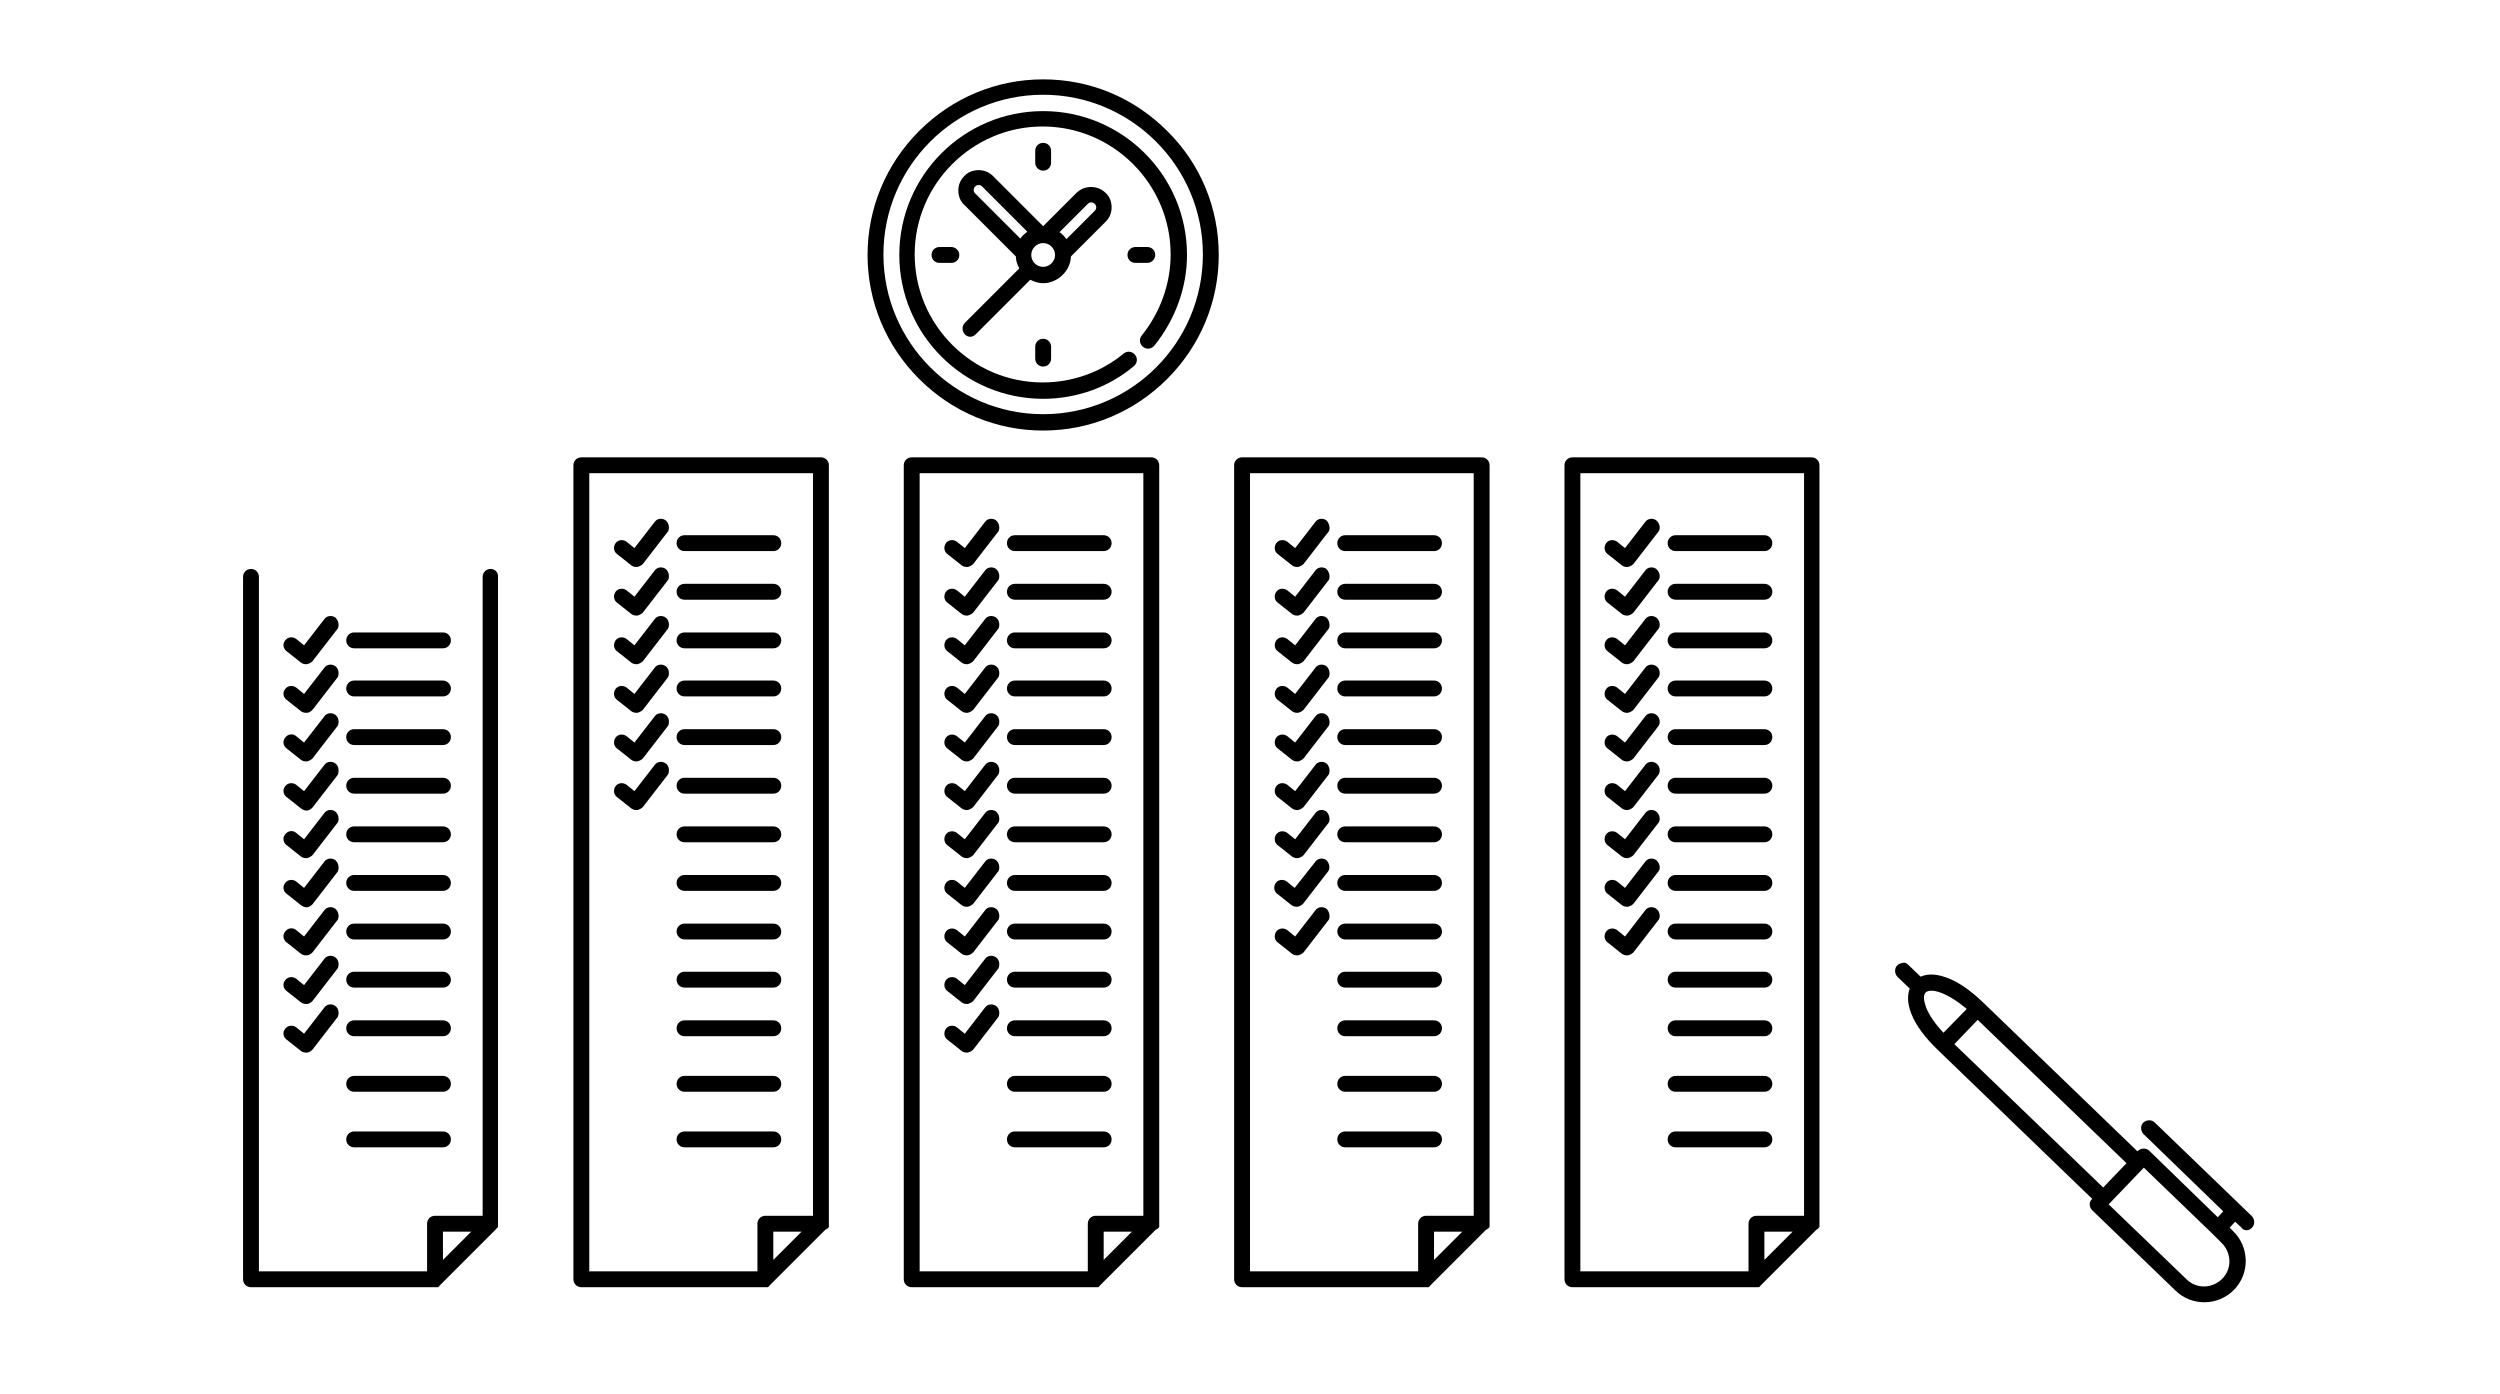 <svg width="504" height="281" viewBox="0 0 504 281" fill="none" xmlns="http://www.w3.org/2000/svg">
<g clip-path="url(#clip0)">
<path d="M366.5 247.7C366.6 247.6 366.6 247.6 366.5 247.7C366.6 247.6 366.6 247.6 366.6 247.6C366.6 247.6 366.6 247.5 366.7 247.5C366.7 247.5 366.7 247.4 366.8 247.4V247.3V247.2V247.1C366.8 247 366.8 247 366.8 246.9V93.8C366.8 92.9 366.1 92.2 365.2 92.2H317C316.1 92.2 315.4 92.9 315.4 93.8V257.9C315.4 258.8 316.1 259.5 317 259.5H354.1C354.2 259.5 354.2 259.5 354.3 259.5H354.4H354.5H354.6C354.6 259.5 354.7 259.5 354.7 259.4C354.7 259.4 354.8 259.4 354.8 259.3C354.8 259.3 354.9 259.3 354.9 259.2L355 259.1L366.2 247.9C366.5 247.8 366.5 247.7 366.5 247.7ZM318.6 95.4H363.7V245.1H354.1C353.2 245.1 352.5 245.8 352.5 246.7V256.3H318.6V95.4ZM361.4 248.3L355.7 254V248.3H361.4Z" fill="black"/>
<path d="M337.8 208.9H355.7C356.6 208.9 357.3 208.2 357.3 207.3C357.3 206.4 356.6 205.7 355.7 205.7H337.8C336.9 205.7 336.2 206.4 336.2 207.3C336.2 208.2 336.9 208.9 337.8 208.9Z" fill="black"/>
<path d="M337.8 199.1H355.7C356.6 199.1 357.3 198.4 357.3 197.5C357.3 196.6 356.6 195.9 355.7 195.9H337.8C336.9 195.9 336.2 196.6 336.2 197.5C336.2 198.4 336.9 199.1 337.8 199.1Z" fill="black"/>
<path d="M333.9 183.2C333.2 182.7 332.2 182.8 331.7 183.5L327.6 188.8L326 187.5C325.3 187 324.3 187.1 323.8 187.8C323.3 188.5 323.4 189.5 324.1 190L327 192.3C327.3 192.5 327.6 192.6 328 192.6C328.1 192.6 328.1 192.6 328.2 192.6C328.6 192.5 329 192.3 329.3 192L334.4 185.4C334.8 184.8 334.6 183.7 333.9 183.2Z" fill="black"/>
<path d="M337.8 189.4H355.7C356.6 189.4 357.3 188.7 357.3 187.8C357.3 186.9 356.6 186.2 355.7 186.2H337.8C336.9 186.2 336.2 186.9 336.2 187.8C336.2 188.6 336.9 189.4 337.8 189.4Z" fill="black"/>
<path d="M333.9 173.4C333.2 172.9 332.2 173 331.7 173.7L327.6 179L326 177.7C325.3 177.2 324.3 177.3 323.8 178C323.3 178.7 323.4 179.7 324.1 180.2L327 182.5C327.3 182.7 327.6 182.8 328 182.8C328.1 182.8 328.1 182.8 328.2 182.8C328.6 182.7 329 182.5 329.3 182.2L334.4 175.6C334.8 175 334.6 174 333.9 173.4Z" fill="black"/>
<path d="M337.8 179.6H355.7C356.6 179.6 357.3 178.9 357.3 178C357.3 177.1 356.6 176.4 355.7 176.4H337.8C336.9 176.4 336.2 177.1 336.2 178C336.2 178.9 336.9 179.6 337.8 179.6Z" fill="black"/>
<path d="M333.9 163.6C333.2 163.1 332.2 163.2 331.7 163.9L327.6 169.2L326 167.9C325.3 167.4 324.3 167.5 323.8 168.2C323.3 168.9 323.4 169.9 324.1 170.4L327 172.7C327.3 172.9 327.6 173 328 173C328.1 173 328.1 173 328.2 173C328.6 172.9 329 172.7 329.3 172.4L334.4 165.8C334.8 165.2 334.6 164.2 333.9 163.6Z" fill="black"/>
<path d="M337.8 169.8H355.7C356.6 169.8 357.3 169.1 357.3 168.2C357.3 167.3 356.6 166.6 355.7 166.6H337.8C336.9 166.6 336.2 167.3 336.2 168.2C336.2 169.1 336.9 169.8 337.8 169.8Z" fill="black"/>
<path d="M333.9 153.9C333.2 153.4 332.2 153.5 331.7 154.2L327.6 159.5L326 158.2C325.3 157.7 324.3 157.8 323.8 158.5C323.3 159.2 323.4 160.2 324.1 160.7L327 163C327.3 163.2 327.6 163.3 328 163.3C328.1 163.3 328.1 163.3 328.2 163.3C328.6 163.2 329 163 329.3 162.7L334.4 156.1C334.8 155.4 334.6 154.4 333.9 153.9Z" fill="black"/>
<path d="M337.8 160H355.7C356.6 160 357.3 159.3 357.3 158.4C357.3 157.5 356.6 156.8 355.7 156.8H337.8C336.9 156.8 336.2 157.5 336.2 158.4C336.2 159.3 336.9 160 337.8 160Z" fill="black"/>
<path d="M333.9 144.1C333.2 143.6 332.2 143.7 331.7 144.4L327.6 149.7L326 148.4C325.3 147.9 324.3 148 323.8 148.7C323.3 149.4 323.4 150.4 324.1 150.9L327 153.2C327.3 153.4 327.6 153.5 328 153.5C328.1 153.5 328.1 153.5 328.2 153.5C328.6 153.4 329 153.2 329.3 152.9L334.4 146.3C334.8 145.6 334.6 144.6 333.9 144.1Z" fill="black"/>
<path d="M337.8 150.2H355.7C356.6 150.2 357.3 149.5 357.3 148.6C357.3 147.7 356.6 147 355.7 147H337.8C336.9 147 336.2 147.7 336.2 148.6C336.2 149.5 336.9 150.2 337.8 150.2Z" fill="black"/>
<path d="M333.9 134.3C333.2 133.8 332.2 133.9 331.7 134.6L327.6 139.9L326 138.6C325.3 138.1 324.3 138.2 323.8 138.9C323.3 139.6 323.4 140.6 324.1 141.1L327 143.4C327.3 143.6 327.6 143.7 328 143.7C328.1 143.7 328.1 143.7 328.2 143.7C328.6 143.6 329 143.4 329.3 143.1L334.4 136.5C334.8 135.8 334.6 134.8 333.9 134.3Z" fill="black"/>
<path d="M337.8 140.4H355.7C356.6 140.4 357.3 139.7 357.3 138.8C357.3 137.9 356.6 137.2 355.7 137.2H337.8C336.9 137.2 336.2 137.9 336.2 138.8C336.2 139.7 336.9 140.4 337.8 140.4Z" fill="black"/>
<path d="M333.9 124.5C333.2 124 332.2 124.1 331.7 124.8L327.6 130.1L326 128.8C325.3 128.3 324.3 128.4 323.8 129.1C323.3 129.8 323.4 130.8 324.1 131.3L327 133.6C327.3 133.8 327.6 133.9 328 133.9C328.1 133.9 328.1 133.9 328.2 133.9C328.6 133.8 329 133.6 329.3 133.3L334.4 126.7C334.8 126.1 334.6 125 333.9 124.5Z" fill="black"/>
<path d="M337.8 130.7H355.7C356.6 130.7 357.3 130 357.3 129.1C357.3 128.2 356.6 127.5 355.7 127.5H337.8C336.9 127.5 336.2 128.2 336.2 129.1C336.2 130 336.9 130.7 337.8 130.7Z" fill="black"/>
<path d="M333.9 114.7C333.2 114.2 332.2 114.3 331.7 115L327.6 120.3L326 119C325.3 118.5 324.3 118.6 323.8 119.3C323.3 120 323.4 121 324.1 121.5L327 123.8C327.3 124 327.6 124.1 328 124.1C328.1 124.1 328.1 124.1 328.2 124.1C328.6 124 329 123.8 329.3 123.5L334.4 116.9C334.8 116.3 334.6 115.3 333.9 114.7Z" fill="black"/>
<path d="M337.8 120.9H355.7C356.6 120.9 357.3 120.2 357.3 119.3C357.3 118.4 356.6 117.7 355.7 117.7H337.8C336.9 117.7 336.2 118.4 336.2 119.3C336.2 120.2 336.9 120.9 337.8 120.9Z" fill="black"/>
<path d="M333.9 104.9C333.2 104.4 332.2 104.5 331.7 105.2L327.6 110.5L326 109.2C325.3 108.7 324.3 108.8 323.8 109.5C323.3 110.2 323.4 111.2 324.1 111.7L327 114C327.3 114.2 327.6 114.3 328 114.3C328.1 114.3 328.1 114.3 328.2 114.3C328.6 114.2 329 114 329.3 113.7L334.4 107.1C334.8 106.5 334.6 105.5 333.9 104.9Z" fill="black"/>
<path d="M337.8 111.1H355.7C356.6 111.1 357.3 110.4 357.3 109.5C357.3 108.6 356.6 107.9 355.7 107.9H337.8C336.9 107.9 336.2 108.6 336.2 109.5C336.2 110.4 336.9 111.1 337.8 111.1Z" fill="black"/>
<path d="M337.8 220.1H355.7C356.6 220.1 357.3 219.4 357.3 218.5C357.3 217.6 356.6 216.9 355.7 216.9H337.8C336.9 216.9 336.2 217.6 336.2 218.5C336.2 219.4 336.9 220.1 337.8 220.1Z" fill="black"/>
<path d="M355.7 231.3C356.6 231.3 357.3 230.6 357.3 229.7C357.3 228.8 356.6 228.1 355.7 228.1H337.8C336.9 228.1 336.2 228.8 336.2 229.7C336.2 230.6 336.9 231.3 337.8 231.3H355.7Z" fill="black"/>
<path d="M300 247.7C300 247.6 300 247.6 300 247.7C300.1 247.6 300.1 247.6 300.1 247.6C300.1 247.6 300.1 247.5 300.2 247.5C300.2 247.5 300.2 247.4 300.3 247.4V247.3V247.2V247.1C300.3 247 300.3 247 300.3 246.9V93.8C300.3 92.9 299.6 92.2 298.7 92.2H250.4C249.5 92.2 248.8 92.9 248.8 93.8V257.9C248.8 258.8 249.5 259.5 250.4 259.5H287.5C287.6 259.5 287.6 259.5 287.7 259.5H287.8H287.9H288C288 259.5 288.1 259.5 288.1 259.4C288.1 259.4 288.2 259.4 288.2 259.3C288.2 259.3 288.3 259.3 288.3 259.2L288.4 259.1L299.6 247.9C299.9 247.8 299.9 247.7 300 247.7C299.9 247.7 299.9 247.7 300 247.7ZM252 95.4H297.1V245.1H287.5C286.6 245.1 285.9 245.8 285.9 246.7V256.3H252V95.4ZM294.8 248.3L289.1 254V248.3H294.8Z" fill="black"/>
<path d="M271.2 208.9H289.1C290 208.9 290.7 208.2 290.7 207.3C290.7 206.4 290 205.7 289.1 205.7H271.2C270.3 205.7 269.6 206.4 269.6 207.3C269.6 208.2 270.3 208.9 271.2 208.9Z" fill="black"/>
<path d="M271.2 199.1H289.1C290 199.1 290.7 198.4 290.7 197.5C290.7 196.6 290 195.9 289.1 195.9H271.2C270.3 195.9 269.6 196.6 269.6 197.5C269.6 198.4 270.3 199.1 271.2 199.1Z" fill="black"/>
<path d="M267.4 183.2C266.7 182.7 265.7 182.8 265.2 183.5L261.1 188.8L259.5 187.5C258.8 187 257.8 187.1 257.3 187.8C256.8 188.5 256.9 189.5 257.6 190L260.5 192.3C260.8 192.5 261.1 192.6 261.5 192.6C261.6 192.6 261.6 192.6 261.7 192.6C262.1 192.5 262.5 192.3 262.8 192L267.9 185.4C268.2 184.8 268 183.7 267.4 183.2Z" fill="black"/>
<path d="M271.2 189.4H289.1C290 189.4 290.7 188.7 290.7 187.8C290.7 186.9 290 186.2 289.1 186.2H271.2C270.3 186.2 269.6 186.9 269.6 187.8C269.6 188.6 270.3 189.4 271.2 189.4Z" fill="black"/>
<path d="M267.4 173.4C266.7 172.9 265.7 173 265.2 173.7L261 179L259.4 177.7C258.7 177.2 257.7 177.3 257.2 178C256.7 178.7 256.8 179.7 257.5 180.2L260.4 182.5C260.7 182.7 261 182.8 261.4 182.8C261.5 182.8 261.5 182.8 261.6 182.8C262 182.7 262.4 182.5 262.7 182.2L267.8 175.6C268.2 175 268 174 267.4 173.4Z" fill="black"/>
<path d="M271.2 179.6H289.1C290 179.6 290.7 178.9 290.7 178C290.7 177.1 290 176.4 289.1 176.4H271.2C270.3 176.4 269.6 177.1 269.6 178C269.6 178.9 270.3 179.6 271.2 179.6Z" fill="black"/>
<path d="M267.4 163.6C266.7 163.1 265.7 163.2 265.2 163.9L261.1 169.2L259.5 167.9C258.8 167.4 257.8 167.5 257.3 168.2C256.8 168.9 256.9 169.9 257.6 170.4L260.5 172.7C260.8 172.9 261.1 173 261.5 173C261.6 173 261.6 173 261.7 173C262.1 172.9 262.5 172.7 262.8 172.4L267.9 165.8C268.2 165.2 268 164.2 267.4 163.6Z" fill="black"/>
<path d="M271.2 169.8H289.1C290 169.8 290.7 169.1 290.7 168.2C290.7 167.3 290 166.6 289.1 166.6H271.2C270.3 166.6 269.6 167.3 269.6 168.2C269.6 169.1 270.3 169.8 271.2 169.8Z" fill="black"/>
<path d="M267.4 153.9C266.7 153.4 265.7 153.5 265.2 154.2L261.1 159.5L259.5 158.2C258.8 157.7 257.8 157.8 257.3 158.5C256.8 159.2 256.9 160.2 257.6 160.7L260.5 163C260.8 163.2 261.1 163.3 261.5 163.3C261.6 163.3 261.6 163.3 261.7 163.3C262.1 163.2 262.5 163 262.8 162.7L267.9 156.1C268.2 155.4 268 154.4 267.4 153.9Z" fill="black"/>
<path d="M271.2 160H289.1C290 160 290.7 159.3 290.7 158.4C290.7 157.5 290 156.8 289.1 156.8H271.2C270.3 156.8 269.6 157.5 269.6 158.4C269.6 159.3 270.3 160 271.2 160Z" fill="black"/>
<path d="M267.4 144.1C266.7 143.6 265.7 143.7 265.2 144.4L261.1 149.7L259.5 148.4C258.8 147.9 257.8 148 257.3 148.7C256.8 149.4 256.9 150.4 257.6 150.9L260.5 153.2C260.8 153.4 261.1 153.5 261.5 153.5C261.6 153.5 261.6 153.5 261.7 153.5C262.1 153.4 262.5 153.2 262.8 152.9L267.9 146.3C268.2 145.6 268 144.6 267.4 144.1Z" fill="black"/>
<path d="M271.2 150.2H289.1C290 150.2 290.7 149.5 290.7 148.6C290.7 147.7 290 147 289.1 147H271.2C270.3 147 269.6 147.7 269.6 148.6C269.6 149.5 270.3 150.2 271.2 150.2Z" fill="black"/>
<path d="M267.4 134.3C266.7 133.8 265.7 133.9 265.2 134.6L261.1 139.9L259.5 138.6C258.8 138.1 257.8 138.2 257.3 138.9C256.8 139.6 256.9 140.6 257.6 141.1L260.5 143.4C260.8 143.6 261.1 143.7 261.5 143.7C261.6 143.7 261.6 143.7 261.7 143.7C262.1 143.6 262.5 143.4 262.8 143.1L267.9 136.5C268.2 135.8 268 134.8 267.4 134.3Z" fill="black"/>
<path d="M271.2 140.4H289.1C290 140.4 290.7 139.7 290.7 138.8C290.7 137.9 290 137.2 289.1 137.2H271.2C270.3 137.2 269.6 137.9 269.6 138.8C269.6 139.7 270.3 140.4 271.2 140.4Z" fill="black"/>
<path d="M267.4 124.5C266.7 124 265.7 124.1 265.2 124.8L261.1 130.1L259.5 128.8C258.8 128.3 257.8 128.4 257.3 129.1C256.8 129.8 256.9 130.8 257.6 131.3L260.5 133.6C260.8 133.8 261.1 133.9 261.5 133.9C261.6 133.9 261.6 133.9 261.7 133.9C262.1 133.8 262.5 133.6 262.8 133.3L267.9 126.7C268.2 126.1 268 125 267.4 124.5Z" fill="black"/>
<path d="M271.2 130.7H289.1C290 130.7 290.7 130 290.7 129.1C290.7 128.2 290 127.5 289.1 127.5H271.2C270.3 127.5 269.6 128.2 269.6 129.1C269.6 130 270.3 130.7 271.2 130.7Z" fill="black"/>
<path d="M267.4 114.7C266.7 114.2 265.7 114.3 265.2 115L261.1 120.3L259.5 119C258.8 118.5 257.8 118.6 257.3 119.3C256.8 120 256.9 121 257.6 121.5L260.5 123.8C260.8 124 261.1 124.1 261.5 124.1C261.6 124.1 261.6 124.1 261.7 124.1C262.1 124 262.5 123.8 262.8 123.5L267.9 116.9C268.2 116.3 268 115.3 267.4 114.7Z" fill="black"/>
<path d="M271.2 120.9H289.1C290 120.9 290.7 120.2 290.7 119.3C290.7 118.4 290 117.7 289.1 117.7H271.2C270.3 117.7 269.6 118.4 269.6 119.3C269.6 120.2 270.3 120.9 271.2 120.9Z" fill="black"/>
<path d="M267.4 104.9C266.7 104.4 265.7 104.5 265.2 105.2L261.1 110.5L259.5 109.2C258.8 108.7 257.8 108.8 257.3 109.5C256.8 110.2 256.9 111.2 257.6 111.7L260.5 114C260.8 114.2 261.1 114.3 261.5 114.3C261.6 114.3 261.6 114.3 261.7 114.3C262.1 114.2 262.5 114 262.8 113.7L267.9 107.1C268.2 106.5 268 105.5 267.4 104.9Z" fill="black"/>
<path d="M271.2 111.1H289.1C290 111.1 290.7 110.4 290.7 109.5C290.7 108.6 290 107.9 289.1 107.9H271.2C270.3 107.9 269.6 108.6 269.6 109.5C269.6 110.4 270.3 111.1 271.2 111.1Z" fill="black"/>
<path d="M271.2 220.1H289.1C290 220.1 290.7 219.4 290.7 218.5C290.7 217.6 290 216.9 289.1 216.9H271.2C270.3 216.9 269.6 217.6 269.6 218.5C269.6 219.4 270.3 220.1 271.2 220.1Z" fill="black"/>
<path d="M289.1 231.3C290 231.3 290.7 230.6 290.7 229.7C290.7 228.8 290 228.1 289.1 228.1H271.2C270.3 228.1 269.6 228.8 269.6 229.7C269.6 230.6 270.3 231.3 271.2 231.3H289.1Z" fill="black"/>
<path d="M233.4 247.7C233.4 247.6 233.4 247.6 233.4 247.7C233.5 247.6 233.5 247.6 233.5 247.6C233.5 247.6 233.5 247.5 233.6 247.5C233.6 247.5 233.6 247.4 233.7 247.4V247.3V247.2V247.1C233.7 247 233.7 247 233.7 246.9V93.8C233.7 92.9 233 92.2 232.1 92.2H183.8C182.9 92.2 182.2 92.9 182.2 93.8V257.9C182.2 258.8 182.9 259.5 183.8 259.5H220.9C221 259.5 221 259.5 221.1 259.5H221.2H221.3H221.4C221.4 259.5 221.5 259.5 221.5 259.4C221.5 259.4 221.6 259.4 221.6 259.3C221.6 259.3 221.7 259.3 221.7 259.2L221.8 259.1L233 247.9C233.3 247.8 233.3 247.7 233.4 247.7C233.4 247.7 233.3 247.7 233.4 247.7ZM185.4 95.4H230.5V245.1H220.9C220 245.1 219.3 245.8 219.3 246.7V256.3H185.4V95.4ZM228.2 248.3L222.5 254V248.3H228.2Z" fill="black"/>
<path d="M200.8 202.8C200.1 202.3 199.1 202.4 198.6 203.1L194.5 208.4L192.9 207.1C192.2 206.6 191.2 206.7 190.7 207.4C190.2 208.1 190.3 209.1 191 209.6L193.9 211.9C194.2 212.1 194.5 212.2 194.9 212.2C195 212.2 195 212.2 195.1 212.2C195.5 212.1 195.9 211.9 196.2 211.6L201.3 205C201.6 204.3 201.5 203.3 200.8 202.8Z" fill="black"/>
<path d="M204.6 208.9H222.5C223.4 208.9 224.1 208.2 224.1 207.3C224.1 206.4 223.4 205.7 222.5 205.7H204.6C203.7 205.7 203 206.4 203 207.3C203 208.2 203.7 208.9 204.6 208.9Z" fill="black"/>
<path d="M200.8 193C200.1 192.5 199.1 192.6 198.6 193.3L194.5 198.6L192.9 197.3C192.2 196.8 191.2 196.9 190.7 197.6C190.2 198.3 190.3 199.3 191 199.8L193.9 202.1C194.2 202.3 194.5 202.4 194.9 202.4C195 202.4 195 202.4 195.1 202.4C195.5 202.3 195.9 202.1 196.2 201.8L201.3 195.2C201.6 194.5 201.5 193.5 200.8 193Z" fill="black"/>
<path d="M204.6 199.1H222.5C223.4 199.1 224.1 198.4 224.1 197.5C224.1 196.6 223.4 195.9 222.5 195.9H204.6C203.7 195.9 203 196.6 203 197.5C203 198.4 203.7 199.1 204.6 199.1Z" fill="black"/>
<path d="M200.8 183.2C200.1 182.7 199.1 182.8 198.6 183.5L194.5 188.8L192.9 187.5C192.2 187 191.2 187.1 190.7 187.8C190.2 188.5 190.3 189.5 191 190L193.9 192.3C194.2 192.5 194.5 192.6 194.9 192.6C195 192.6 195 192.6 195.1 192.6C195.5 192.5 195.9 192.3 196.2 192L201.3 185.4C201.6 184.8 201.5 183.7 200.8 183.2Z" fill="black"/>
<path d="M204.6 189.4H222.5C223.4 189.4 224.1 188.7 224.1 187.8C224.1 186.9 223.4 186.2 222.5 186.2H204.6C203.7 186.2 203 186.9 203 187.8C203 188.6 203.7 189.4 204.6 189.4Z" fill="black"/>
<path d="M200.8 173.4C200.1 172.9 199.1 173 198.6 173.7L194.5 179L192.9 177.7C192.2 177.2 191.2 177.3 190.7 178C190.2 178.7 190.3 179.7 191 180.2L193.9 182.5C194.2 182.7 194.5 182.8 194.9 182.8C195 182.8 195 182.8 195.1 182.8C195.5 182.7 195.9 182.5 196.2 182.2L201.3 175.6C201.6 175 201.5 174 200.8 173.4Z" fill="black"/>
<path d="M204.6 179.6H222.5C223.4 179.6 224.1 178.9 224.1 178C224.1 177.1 223.4 176.4 222.5 176.4H204.6C203.7 176.4 203 177.1 203 178C203 178.9 203.7 179.6 204.6 179.6Z" fill="black"/>
<path d="M200.8 163.6C200.1 163.1 199.1 163.2 198.6 163.9L194.5 169.2L192.9 167.9C192.2 167.4 191.2 167.5 190.7 168.2C190.2 168.9 190.3 169.9 191 170.4L193.9 172.7C194.2 172.9 194.5 173 194.9 173C195 173 195 173 195.1 173C195.5 172.9 195.9 172.7 196.2 172.4L201.3 165.8C201.6 165.2 201.5 164.2 200.8 163.6Z" fill="black"/>
<path d="M204.6 169.8H222.5C223.4 169.8 224.1 169.1 224.1 168.2C224.1 167.3 223.4 166.6 222.5 166.6H204.6C203.7 166.6 203 167.3 203 168.2C203 169.1 203.7 169.8 204.6 169.8Z" fill="black"/>
<path d="M200.8 153.9C200.1 153.4 199.1 153.5 198.6 154.2L194.5 159.5L192.9 158.2C192.2 157.7 191.2 157.8 190.7 158.5C190.2 159.2 190.3 160.2 191 160.7L193.9 163C194.2 163.2 194.5 163.3 194.9 163.3C195 163.3 195 163.3 195.1 163.3C195.5 163.2 195.9 163 196.2 162.7L201.3 156.1C201.6 155.4 201.5 154.4 200.8 153.9Z" fill="black"/>
<path d="M204.6 160H222.5C223.4 160 224.1 159.3 224.1 158.4C224.1 157.5 223.4 156.8 222.5 156.8H204.6C203.7 156.8 203 157.5 203 158.4C203 159.3 203.7 160 204.6 160Z" fill="black"/>
<path d="M200.8 144.1C200.1 143.6 199.1 143.7 198.6 144.4L194.5 149.7L192.9 148.4C192.2 147.9 191.2 148 190.7 148.7C190.2 149.4 190.3 150.4 191 150.9L193.9 153.2C194.2 153.4 194.5 153.5 194.9 153.5C195 153.5 195 153.5 195.1 153.5C195.5 153.4 195.9 153.2 196.2 152.9L201.3 146.3C201.6 145.6 201.5 144.6 200.8 144.1Z" fill="black"/>
<path d="M204.6 150.2H222.5C223.4 150.2 224.1 149.5 224.1 148.6C224.1 147.7 223.4 147 222.5 147H204.6C203.7 147 203 147.7 203 148.6C203 149.5 203.7 150.2 204.6 150.2Z" fill="black"/>
<path d="M200.8 134.3C200.1 133.8 199.1 133.9 198.6 134.6L194.5 139.9L192.9 138.6C192.2 138.1 191.2 138.2 190.7 138.9C190.2 139.6 190.3 140.6 191 141.1L193.9 143.4C194.2 143.6 194.5 143.7 194.9 143.7C195 143.7 195 143.7 195.1 143.7C195.5 143.6 195.9 143.4 196.2 143.1L201.3 136.5C201.6 135.8 201.5 134.8 200.8 134.3Z" fill="black"/>
<path d="M204.6 140.4H222.5C223.4 140.4 224.1 139.7 224.1 138.8C224.1 137.9 223.4 137.2 222.5 137.2H204.6C203.7 137.2 203 137.9 203 138.8C203 139.7 203.7 140.4 204.6 140.4Z" fill="black"/>
<path d="M200.8 124.5C200.1 124 199.1 124.1 198.6 124.8L194.5 130.1L192.9 128.8C192.2 128.3 191.2 128.4 190.7 129.1C190.2 129.8 190.3 130.8 191 131.3L193.9 133.6C194.2 133.8 194.5 133.9 194.9 133.9C195 133.9 195 133.9 195.1 133.9C195.5 133.8 195.9 133.6 196.2 133.3L201.3 126.7C201.6 126.1 201.5 125 200.8 124.5Z" fill="black"/>
<path d="M204.6 130.7H222.5C223.4 130.7 224.1 130 224.1 129.1C224.1 128.2 223.4 127.5 222.5 127.5H204.6C203.7 127.5 203 128.2 203 129.1C203 130 203.7 130.7 204.6 130.7Z" fill="black"/>
<path d="M200.8 114.7C200.1 114.2 199.1 114.3 198.6 115L194.5 120.3L192.9 119C192.2 118.5 191.2 118.6 190.7 119.3C190.2 120 190.3 121 191 121.5L193.9 123.8C194.2 124 194.5 124.1 194.9 124.1C195 124.1 195 124.1 195.1 124.1C195.5 124 195.9 123.8 196.2 123.5L201.3 116.9C201.6 116.3 201.5 115.3 200.8 114.7Z" fill="black"/>
<path d="M204.6 120.9H222.5C223.4 120.9 224.1 120.2 224.1 119.3C224.1 118.4 223.4 117.7 222.5 117.7H204.6C203.7 117.7 203 118.4 203 119.3C203 120.2 203.7 120.9 204.6 120.9Z" fill="black"/>
<path d="M200.8 104.9C200.1 104.4 199.1 104.5 198.6 105.2L194.5 110.5L192.9 109.2C192.2 108.7 191.2 108.8 190.7 109.5C190.2 110.2 190.3 111.2 191 111.7L193.9 114C194.2 114.2 194.5 114.3 194.9 114.3C195 114.3 195 114.3 195.1 114.3C195.5 114.2 195.9 114 196.2 113.7L201.3 107.1C201.6 106.5 201.5 105.5 200.8 104.9Z" fill="black"/>
<path d="M204.6 111.1H222.5C223.4 111.1 224.1 110.4 224.1 109.5C224.1 108.6 223.4 107.9 222.5 107.9H204.6C203.7 107.9 203 108.6 203 109.5C203 110.4 203.7 111.1 204.6 111.1Z" fill="black"/>
<path d="M204.6 220.1H222.5C223.4 220.1 224.1 219.4 224.1 218.5C224.1 217.6 223.4 216.9 222.5 216.9H204.6C203.7 216.9 203 217.6 203 218.5C203 219.4 203.7 220.1 204.6 220.1Z" fill="black"/>
<path d="M222.5 231.3C223.4 231.3 224.1 230.6 224.1 229.7C224.1 228.8 223.4 228.1 222.5 228.1H204.6C203.7 228.1 203 228.8 203 229.7C203 230.6 203.7 231.3 204.6 231.3H222.5Z" fill="black"/>
<path d="M166.8 247.7C166.8 247.6 166.8 247.6 166.8 247.7C166.9 247.6 166.9 247.6 166.9 247.6C166.9 247.6 166.9 247.5 167 247.5C167 247.5 167 247.4 167.1 247.4V247.3V247.2V247.1C167.1 247 167.1 247 167.1 246.9V93.8C167.1 92.9 166.4 92.2 165.5 92.2H117.2C116.3 92.2 115.6 92.9 115.6 93.8V257.9C115.6 258.8 116.3 259.5 117.2 259.5H154.3C154.4 259.5 154.4 259.5 154.5 259.5H154.6H154.7H154.8C154.8 259.5 154.9 259.5 154.9 259.4C154.9 259.4 155 259.4 155 259.3C155 259.3 155.1 259.3 155.1 259.2L155.2 259.1L166.4 247.9C166.7 247.8 166.7 247.7 166.8 247.7ZM118.8 95.4H163.9V245.1H154.3C153.4 245.1 152.7 245.8 152.7 246.7V256.3H118.8V95.4ZM161.6 248.3L155.9 254V248.3H161.6Z" fill="black"/>
<path d="M138 208.9H155.9C156.8 208.9 157.5 208.2 157.5 207.3C157.5 206.4 156.8 205.7 155.9 205.7H138C137.1 205.7 136.4 206.4 136.4 207.3C136.4 208.2 137.1 208.9 138 208.9Z" fill="black"/>
<path d="M138 199.1H155.9C156.8 199.1 157.5 198.4 157.5 197.5C157.5 196.6 156.8 195.9 155.9 195.9H138C137.1 195.9 136.4 196.6 136.4 197.5C136.4 198.4 137.1 199.1 138 199.1Z" fill="black"/>
<path d="M138 189.4H155.9C156.8 189.4 157.5 188.7 157.5 187.8C157.5 186.9 156.8 186.2 155.9 186.2H138C137.1 186.2 136.4 186.9 136.4 187.8C136.4 188.6 137.1 189.4 138 189.4Z" fill="black"/>
<path d="M138 179.6H155.9C156.8 179.6 157.5 178.9 157.5 178C157.5 177.1 156.8 176.4 155.9 176.4H138C137.1 176.4 136.4 177.1 136.4 178C136.4 178.9 137.1 179.6 138 179.6Z" fill="black"/>
<path d="M138 169.8H155.9C156.8 169.8 157.5 169.1 157.5 168.2C157.5 167.3 156.8 166.6 155.9 166.6H138C137.1 166.6 136.4 167.3 136.4 168.2C136.4 169.1 137.1 169.8 138 169.8Z" fill="black"/>
<path d="M134.2 153.9C133.5 153.4 132.5 153.5 132 154.2L127.9 159.5L126.3 158.2C125.6 157.7 124.6 157.8 124.1 158.5C123.6 159.2 123.7 160.2 124.4 160.7L127.3 163C127.6 163.2 127.9 163.3 128.3 163.3C128.4 163.3 128.4 163.3 128.5 163.3C128.9 163.2 129.3 163 129.6 162.7L134.7 156.1C135 155.4 134.9 154.4 134.2 153.9Z" fill="black"/>
<path d="M138 160H155.9C156.8 160 157.5 159.3 157.5 158.4C157.5 157.5 156.8 156.8 155.9 156.8H138C137.1 156.8 136.4 157.5 136.4 158.4C136.4 159.3 137.1 160 138 160Z" fill="black"/>
<path d="M134.2 144.1C133.5 143.6 132.5 143.7 132 144.4L127.9 149.7L126.3 148.4C125.6 147.9 124.6 148 124.1 148.7C123.6 149.4 123.7 150.4 124.4 150.9L127.3 153.2C127.6 153.4 127.9 153.5 128.3 153.5C128.4 153.5 128.4 153.5 128.5 153.5C128.9 153.4 129.3 153.2 129.6 152.9L134.7 146.3C135 145.6 134.9 144.6 134.2 144.1Z" fill="black"/>
<path d="M138 150.2H155.9C156.8 150.2 157.5 149.5 157.5 148.6C157.5 147.7 156.8 147 155.9 147H138C137.1 147 136.4 147.7 136.4 148.6C136.4 149.5 137.1 150.2 138 150.2Z" fill="black"/>
<path d="M134.2 134.3C133.5 133.8 132.5 133.9 132 134.6L127.9 139.9L126.3 138.6C125.6 138.1 124.6 138.2 124.1 138.9C123.6 139.6 123.7 140.6 124.4 141.1L127.3 143.4C127.6 143.6 127.9 143.7 128.3 143.7C128.4 143.7 128.4 143.7 128.5 143.7C128.9 143.6 129.3 143.4 129.6 143.1L134.7 136.5C135 135.8 134.9 134.8 134.2 134.3Z" fill="black"/>
<path d="M138 140.4H155.9C156.8 140.4 157.5 139.7 157.5 138.8C157.5 137.9 156.8 137.2 155.9 137.2H138C137.1 137.2 136.4 137.9 136.4 138.8C136.4 139.7 137.1 140.4 138 140.4Z" fill="black"/>
<path d="M134.2 124.5C133.5 124 132.5 124.1 132 124.8L127.9 130.1L126.3 128.8C125.6 128.3 124.6 128.4 124.1 129.1C123.6 129.8 123.7 130.8 124.4 131.3L127.3 133.6C127.6 133.8 127.9 133.9 128.3 133.9C128.4 133.9 128.4 133.9 128.5 133.9C128.9 133.8 129.3 133.6 129.6 133.3L134.7 126.7C135 126.1 134.9 125 134.2 124.5Z" fill="black"/>
<path d="M138 130.7H155.9C156.8 130.7 157.5 130 157.5 129.1C157.5 128.2 156.8 127.5 155.9 127.5H138C137.1 127.5 136.4 128.2 136.4 129.1C136.4 130 137.1 130.7 138 130.7Z" fill="black"/>
<path d="M134.2 114.7C133.5 114.2 132.5 114.3 132 115L127.9 120.3L126.3 119C125.6 118.5 124.6 118.6 124.1 119.3C123.6 120 123.7 121 124.4 121.5L127.3 123.8C127.6 124 127.9 124.1 128.3 124.1C128.4 124.1 128.4 124.1 128.5 124.1C128.9 124 129.3 123.8 129.6 123.5L134.7 116.9C135 116.3 134.9 115.3 134.2 114.7Z" fill="black"/>
<path d="M138 120.9H155.9C156.8 120.9 157.5 120.2 157.5 119.3C157.5 118.4 156.8 117.7 155.9 117.7H138C137.1 117.7 136.4 118.4 136.4 119.3C136.4 120.2 137.1 120.9 138 120.9Z" fill="black"/>
<path d="M134.2 104.9C133.5 104.4 132.5 104.5 132 105.2L127.9 110.5L126.3 109.2C125.6 108.7 124.6 108.8 124.1 109.5C123.6 110.2 123.7 111.2 124.4 111.7L127.3 114C127.6 114.2 127.9 114.3 128.3 114.3C128.4 114.3 128.4 114.3 128.5 114.3C128.9 114.2 129.3 114 129.6 113.7L134.7 107.1C135 106.5 134.9 105.5 134.2 104.9Z" fill="black"/>
<path d="M138 111.1H155.9C156.8 111.1 157.5 110.4 157.5 109.5C157.5 108.6 156.8 107.9 155.9 107.9H138C137.1 107.9 136.4 108.6 136.4 109.5C136.4 110.4 137.1 111.1 138 111.1Z" fill="black"/>
<path d="M138 220.1H155.9C156.8 220.1 157.5 219.4 157.5 218.5C157.5 217.6 156.8 216.9 155.9 216.9H138C137.1 216.9 136.4 217.6 136.4 218.5C136.4 219.4 137.1 220.1 138 220.1Z" fill="black"/>
<path d="M155.9 231.3C156.8 231.3 157.5 230.6 157.5 229.7C157.5 228.8 156.8 228.1 155.9 228.1H138C137.1 228.1 136.4 228.8 136.4 229.7C136.4 230.6 137.1 231.3 138 231.3H155.9Z" fill="black"/>
<path d="M98.9 114.7C98 114.7 97.3 115.4 97.3 116.3V245.1H87.7C86.8 245.1 86.1 245.8 86.1 246.7V256.3H52.2V116.3C52.2 115.4 51.5 114.7 50.6 114.7C49.7 114.7 49 115.4 49 116.3V257.9C49 258.8 49.7 259.5 50.6 259.5H87.9H88H88.1H88.2H88.3C88.3 259.5 88.4 259.5 88.4 259.4C88.4 259.4 88.5 259.4 88.5 259.3C88.5 259.3 88.6 259.3 88.6 259.2L100 247.8C100 247.8 100 247.7 100.1 247.7C100.1 247.7 100.1 247.6 100.2 247.6C100.2 247.6 100.2 247.5 100.3 247.5C100.3 247.5 100.3 247.4 100.4 247.4V247.3V247.2V247.1C100.4 247 100.4 247 100.4 246.9V116.3C100.5 115.4 99.8 114.7 98.9 114.7ZM89.3 254V248.3H95L89.3 254Z" fill="black"/>
<path d="M67.6 202.8C66.9 202.3 65.9 202.4 65.4 203.1L61.3 208.4L59.7 207.1C59 206.6 58 206.7 57.5 207.4C56.9 208.1 57.1 209.1 57.8 209.6L60.7 211.9C61 212.1 61.3 212.2 61.7 212.2C61.8 212.2 61.8 212.2 61.9 212.2C62.3 212.2 62.7 211.9 63 211.6L68.1 205C68.4 204.3 68.3 203.3 67.6 202.8Z" fill="black"/>
<path d="M89.3 205.7H71.4C70.5 205.7 69.8 206.4 69.8 207.3C69.8 208.2 70.5 208.9 71.4 208.9H89.3C90.2 208.9 90.9 208.2 90.9 207.3C90.9 206.4 90.2 205.7 89.3 205.7Z" fill="black"/>
<path d="M67.6 193C66.9 192.5 65.9 192.6 65.4 193.3L61.3 198.6L59.7 197.3C59 196.8 58 196.9 57.5 197.6C56.9 198.3 57.1 199.3 57.8 199.8L60.7 202.1C61 202.3 61.3 202.4 61.7 202.4C61.8 202.4 61.8 202.4 61.9 202.4C62.3 202.4 62.7 202.1 63 201.8L68.1 195.2C68.4 194.5 68.3 193.5 67.6 193Z" fill="black"/>
<path d="M89.3 195.9H71.4C70.5 195.9 69.8 196.6 69.8 197.5C69.8 198.4 70.5 199.1 71.4 199.1H89.3C90.2 199.1 90.9 198.4 90.9 197.5C90.9 196.7 90.2 195.9 89.3 195.9Z" fill="black"/>
<path d="M67.6 183.2C66.9 182.7 65.9 182.8 65.4 183.5L61.3 188.8L59.7 187.5C59 186.9 58 187.1 57.5 187.8C56.9 188.5 57.1 189.5 57.8 190L60.7 192.3C61 192.5 61.3 192.6 61.7 192.6C61.8 192.6 61.8 192.6 61.9 192.6C62.3 192.6 62.7 192.3 63 192L68.1 185.4C68.4 184.8 68.3 183.8 67.6 183.2Z" fill="black"/>
<path d="M89.3 186.2H71.4C70.5 186.2 69.8 186.9 69.8 187.8C69.8 188.7 70.5 189.4 71.4 189.4H89.3C90.2 189.4 90.9 188.7 90.9 187.8C90.9 186.9 90.2 186.2 89.3 186.2Z" fill="black"/>
<path d="M67.6 173.4C66.9 172.9 65.9 173 65.4 173.7L61.3 179L59.7 177.7C59 177.2 58 177.3 57.5 178C56.9 178.7 57.1 179.7 57.8 180.2L60.7 182.5C61 182.7 61.3 182.9 61.7 182.9C61.8 182.9 61.8 182.9 61.9 182.9C62.3 182.9 62.7 182.6 63 182.3L68.1 175.7C68.4 175 68.3 174 67.6 173.4Z" fill="black"/>
<path d="M89.3 176.4H71.4C70.5 176.4 69.8 177.1 69.8 178C69.8 178.9 70.5 179.6 71.4 179.6H89.3C90.2 179.6 90.9 178.9 90.9 178C90.9 177.1 90.2 176.4 89.3 176.4Z" fill="black"/>
<path d="M67.6 163.6C66.9 163.1 65.9 163.2 65.4 163.9L61.3 169.2L59.7 167.9C59 167.3 58 167.5 57.5 168.2C56.9 168.9 57.1 169.9 57.8 170.4L60.7 172.7C61 172.9 61.3 173 61.7 173C61.8 173 61.8 173 61.9 173C62.3 172.9 62.7 172.7 63 172.4L68.1 165.8C68.4 165.2 68.3 164.2 67.6 163.6Z" fill="black"/>
<path d="M89.3 166.6H71.4C70.5 166.6 69.8 167.3 69.8 168.2C69.8 169.1 70.5 169.8 71.4 169.8H89.3C90.2 169.8 90.9 169.1 90.9 168.2C90.9 167.3 90.2 166.6 89.3 166.6Z" fill="black"/>
<path d="M67.6 153.9C66.9 153.4 65.9 153.5 65.4 154.2L61.3 159.5L59.7 158.2C59 157.7 58 157.8 57.5 158.5C56.9 159.2 57.1 160.2 57.8 160.7L60.7 163C61 163.2 61.3 163.4 61.7 163.4C61.8 163.4 61.8 163.4 61.9 163.4C62.3 163.4 62.7 163.1 63 162.8L68.1 156.2C68.4 155.4 68.3 154.4 67.6 153.9Z" fill="black"/>
<path d="M89.3 156.8H71.4C70.5 156.8 69.8 157.5 69.8 158.4C69.8 159.3 70.5 160 71.4 160H89.3C90.2 160 90.9 159.3 90.9 158.4C90.9 157.5 90.2 156.8 89.3 156.8Z" fill="black"/>
<path d="M67.6 144.1C66.9 143.6 65.9 143.7 65.4 144.4L61.3 149.7L59.7 148.4C59 147.8 58 148 57.5 148.7C56.9 149.4 57.1 150.4 57.8 150.9L60.7 153.2C61 153.4 61.3 153.5 61.7 153.5C61.8 153.5 61.8 153.5 61.9 153.5C62.3 153.4 62.7 153.2 63 152.9L68.1 146.3C68.4 145.6 68.3 144.6 67.6 144.1Z" fill="black"/>
<path d="M89.3 147H71.4C70.5 147 69.8 147.7 69.8 148.6C69.8 149.5 70.5 150.2 71.4 150.2H89.3C90.2 150.2 90.9 149.5 90.9 148.6C90.9 147.7 90.2 147 89.3 147Z" fill="black"/>
<path d="M67.6 134.3C66.9 133.8 65.9 133.9 65.4 134.6L61.3 139.9L59.7 138.6C59 138.1 58 138.2 57.5 138.9C56.9 139.6 57.1 140.6 57.8 141.1L60.7 143.4C61 143.6 61.3 143.7 61.7 143.7C61.8 143.7 61.8 143.7 61.9 143.7C62.3 143.7 62.7 143.4 63 143.1L68.1 136.5C68.4 135.8 68.3 134.8 67.6 134.3Z" fill="black"/>
<path d="M89.3 137.2H71.4C70.5 137.2 69.8 137.9 69.8 138.8C69.8 139.7 70.5 140.4 71.4 140.4H89.3C90.2 140.4 90.9 139.7 90.9 138.8C90.9 138 90.2 137.2 89.3 137.2Z" fill="black"/>
<path d="M67.6 124.5C66.9 124 65.9 124.1 65.4 124.8L61.3 130.1L59.7 128.8C59 128.3 58 128.4 57.5 129.1C56.9 129.8 57.1 130.8 57.8 131.3L60.7 133.6C61 133.8 61.3 133.9 61.7 133.9C61.8 133.9 61.8 133.9 61.9 133.9C62.3 133.8 62.7 133.6 63 133.3L68.1 126.7C68.4 126.1 68.3 125.1 67.6 124.5Z" fill="black"/>
<path d="M89.3 127.5H71.4C70.5 127.5 69.8 128.2 69.8 129.1C69.8 130 70.5 130.7 71.4 130.7H89.3C90.2 130.7 90.9 130 90.9 129.1C90.9 128.2 90.2 127.5 89.3 127.5Z" fill="black"/>
<path d="M89.3 216.9H71.4C70.5 216.9 69.8 217.6 69.8 218.5C69.8 219.4 70.5 220.1 71.4 220.1H89.3C90.2 220.1 90.9 219.4 90.9 218.5C90.9 217.6 90.2 216.9 89.3 216.9Z" fill="black"/>
<path d="M89.3 228.1H71.4C70.5 228.1 69.8 228.8 69.8 229.7C69.8 230.6 70.5 231.3 71.4 231.3H89.3C90.2 231.3 90.9 230.6 90.9 229.7C90.9 228.8 90.2 228.1 89.3 228.1Z" fill="black"/>
<path d="M454 247.5C454.6 246.9 454.6 245.9 454 245.2L434.4 226.3C433.8 225.7 432.8 225.7 432.1 226.3C431.5 226.9 431.5 227.9 432.1 228.6L448.2 244.2L447.1 245.4L433.3 232C432.7 231.4 431.7 231.4 431 232L430.9 232.1L399.8 202.1C397.2 199.6 394.6 197.8 392.2 197C389.9 196.2 388.3 196.4 387.2 196.9L384.7 194.5C384.4 194.2 384 194 383.6 194.1C383.2 194.2 382.8 194.3 382.5 194.6C381.9 195.2 381.9 196.2 382.5 196.9L385 199.3C384.6 200.4 384.4 202 385.3 204.3C386.2 206.7 388.1 209.2 390.7 211.7L421.8 241.7L421.7 241.8C421.4 242.1 421.2 242.5 421.3 242.9C421.3 243.3 421.5 243.7 421.8 244L438.6 260.2C441.9 263.4 447.2 263.3 450.4 260C453.6 256.7 453.5 251.4 450.2 248.2L449.5 247.5L450.6 246.3L451.8 247.4C452.3 248.2 453.4 248.2 454 247.5ZM391.2 200.1C392.8 200.7 394.6 201.8 396.5 203.4L391.8 208.2C390.1 206.4 388.9 204.6 388.3 203.1C387.8 201.7 387.7 200.6 388.2 200.1C388.7 199.6 389.8 199.6 391.2 200.1ZM428.7 234.5L424 239.4L394 210.5L398.7 205.6L428.7 234.5ZM447.9 250.6C449.9 252.6 450 255.8 448 257.8C446 259.8 442.8 259.9 440.8 257.9L425.1 242.8L425.2 242.7L432.1 235.5L432.2 235.4L446 248.7L447.9 250.6Z" fill="black"/>
<path d="M235.3 26.4C228.6 19.7 219.8 16 210.3 16C200.9 16 192 19.7 185.3 26.4C178.6 33.1 174.9 42 174.9 51.4C174.9 60.8 178.6 69.7 185.3 76.4C192 83.1 200.9 86.8 210.3 86.8C219.7 86.8 228.6 83.1 235.3 76.4C242 69.7 245.7 60.8 245.7 51.4C245.7 41.9 242 33 235.3 26.4ZM210.3 83.5C192.6 83.5 178.1 69.1 178.1 51.3C178.1 33.6 192.5 19.1 210.3 19.1C228 19.1 242.5 33.5 242.5 51.3C242.5 69.1 228.1 83.5 210.3 83.5Z" fill="black"/>
<path d="M210.3 22.4C194.3 22.4 181.3 35.4 181.3 51.4C181.3 67.4 194.3 80.4 210.3 80.4C217 80.4 223.5 78.1 228.6 73.8C229.3 73.2 229.4 72.2 228.8 71.5C228.2 70.8 227.2 70.7 226.5 71.3C221.9 75.1 216.1 77.1 210.2 77.1C196 77.1 184.4 65.5 184.4 51.3C184.4 37.1 196 25.5 210.2 25.5C224.4 25.5 236 37.1 236 51.3C236 57.2 233.9 63 230.2 67.6C229.6 68.3 229.7 69.3 230.4 69.9C231.1 70.5 232.1 70.4 232.7 69.7C236.9 64.5 239.3 58 239.3 51.4C239.3 35.4 226.3 22.4 210.3 22.4Z" fill="black"/>
<path d="M215.9 51.7L222.9 44.7C223.7 43.9 224.1 42.9 224.1 41.8C224.1 40.7 223.7 39.6 222.9 38.9C221.3 37.3 218.6 37.3 217 38.9L210.3 45.6L200.2 35.5C199.4 34.7 198.4 34.3 197.3 34.3C196.2 34.3 195.1 34.7 194.4 35.5C193.6 36.3 193.2 37.3 193.2 38.4C193.2 39.5 193.6 40.6 194.4 41.3L204.8 51.7C204.8 52.6 205.1 53.4 205.5 54.1L194.5 65.1C193.9 65.7 193.9 66.7 194.5 67.4C194.8 67.7 195.2 67.9 195.6 67.9C196 67.9 196.4 67.7 196.7 67.4L207.7 56.4C208.5 56.8 209.4 57.1 210.4 57.1C213.3 57 215.8 54.6 215.9 51.7ZM219.3 41.1C219.7 40.7 220.3 40.7 220.7 41.1C220.9 41.3 221 41.5 221 41.8C221 42.1 220.9 42.3 220.7 42.5L215 48.2C214.6 47.7 214.2 47.2 213.6 46.8L219.3 41.1ZM196.3 38.3C196.3 38 196.4 37.8 196.6 37.6C196.8 37.4 197 37.3 197.3 37.3C197.6 37.3 197.8 37.4 198 37.6L207.1 46.7C206.6 47.1 206.1 47.5 205.7 48.1L196.6 39C196.4 38.8 196.3 38.6 196.3 38.3ZM210.3 53.8C209.6 53.8 209 53.5 208.6 53.1C208.2 52.7 207.9 52.1 207.9 51.4C207.9 50.1 209 49 210.3 49C211.6 49 212.7 50.1 212.7 51.4C212.7 52.7 211.6 53.8 210.3 53.8Z" fill="black"/>
<path d="M191.8 49.8H189.4C188.5 49.8 187.8 50.5 187.8 51.4C187.8 52.3 188.5 53 189.4 53H191.8C192.7 53 193.4 52.3 193.4 51.4C193.4 50.5 192.6 49.8 191.8 49.8Z" fill="black"/>
<path d="M211.9 32.8V30.4C211.9 29.5 211.2 28.8 210.3 28.8C209.4 28.8 208.7 29.5 208.7 30.4V32.8C208.7 33.7 209.4 34.4 210.3 34.4C211.2 34.4 211.9 33.7 211.9 32.8Z" fill="black"/>
<path d="M232.9 51.4C232.9 50.5 232.2 49.8 231.3 49.8H228.9C228 49.8 227.3 50.5 227.3 51.4C227.3 52.3 228 53 228.9 53H231.3C232.2 53 232.9 52.2 232.9 51.4Z" fill="black"/>
<path d="M208.7 69.9V72.3C208.7 73.2 209.4 73.9 210.3 73.9C211.2 73.9 211.9 73.2 211.9 72.3V69.9C211.9 69 211.2 68.3 210.3 68.3C209.4 68.3 208.7 69 208.7 69.9Z" fill="black"/>
</g>
<defs>
<clipPath id="clip0">
<rect x="49" y="16" width="405.8" height="247.7" fill="white"/>
</clipPath>
</defs>
</svg>
